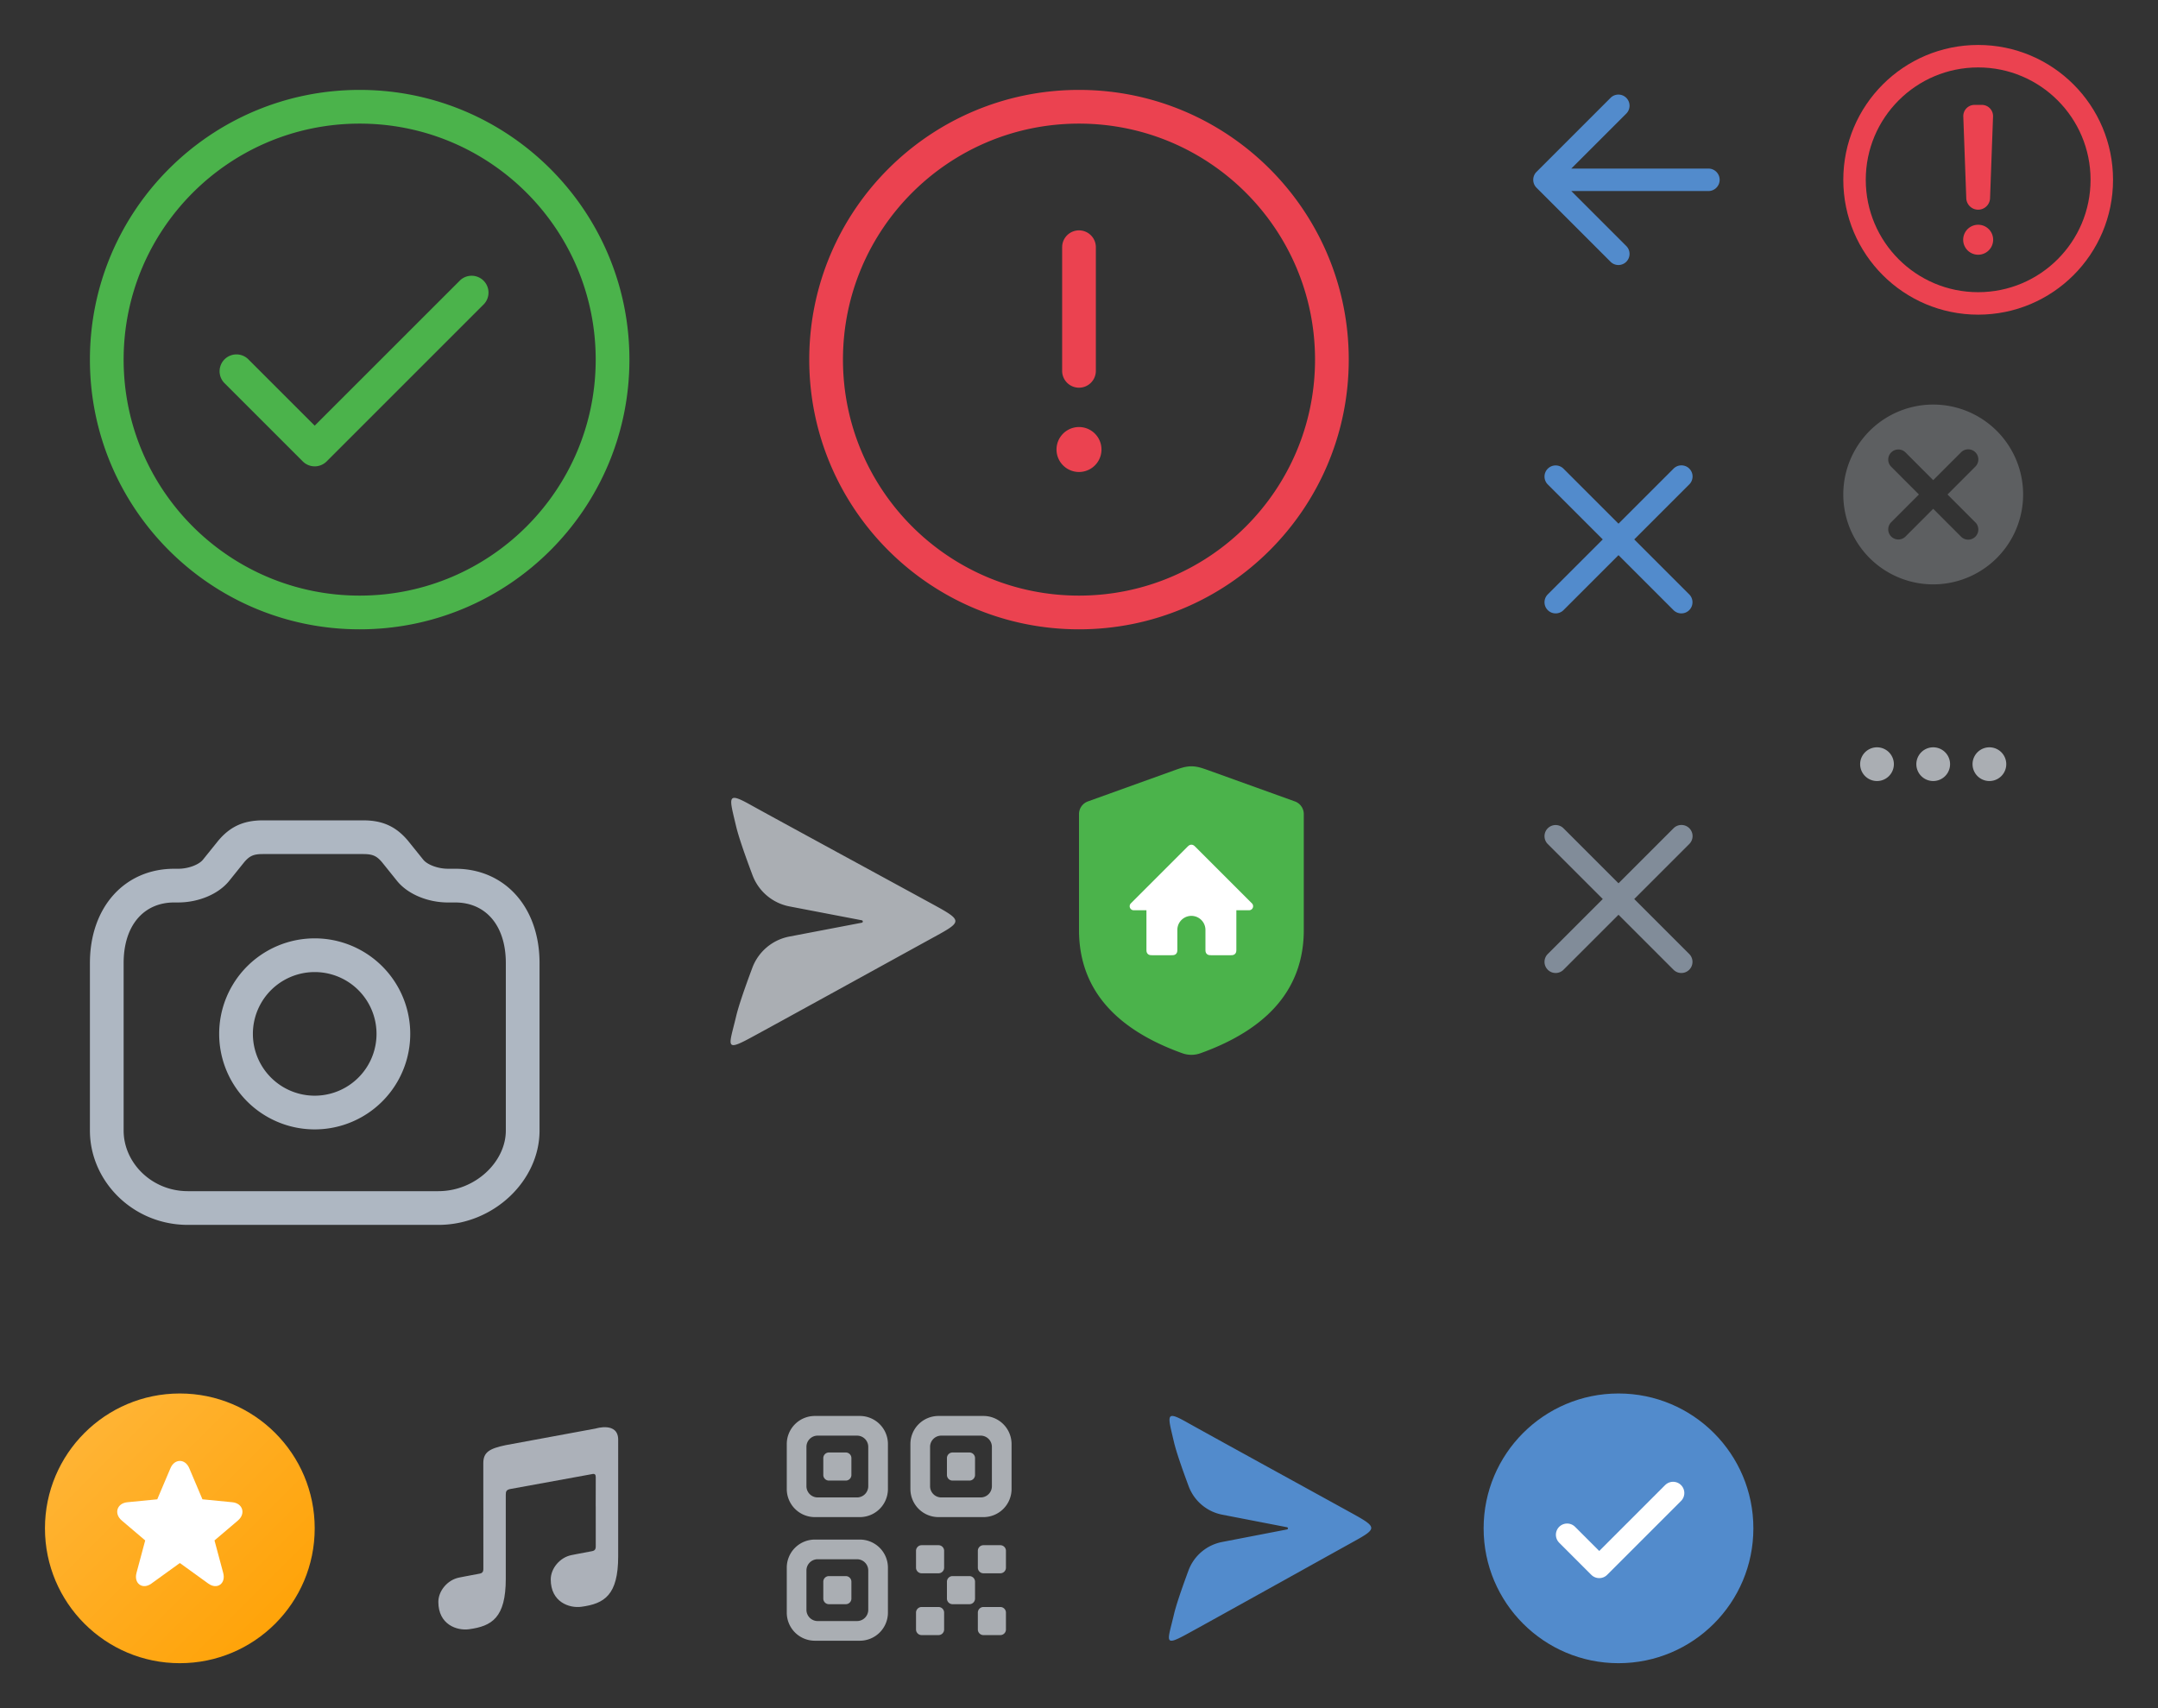 <svg viewBox="0 0 192 152" xmlns="http://www.w3.org/2000/svg" xmlns:xlink="http://www.w3.org/1999/xlink"><rect x="0" y="0" width="192" height="152" fill="#333333" stroke="none"/><svg height="32" width="32" viewBox="-4 -4 32 32" id="back_24" x="128" xmlns="http://www.w3.org/2000/svg"><g fill="none" fill-rule="evenodd"><path d="M24 0H0v24h24z"></path><path d="M7.8 11l4.9-4.9a.99.99 0 00-1.4-1.4l-6.593 6.593a1 1 0 000 1.414L11.3 19.3a.99.99 0 001.4-1.4L7.8 13H20a1 1 0 000-2z" fill="#528bcc"></path></g></svg><svg width="56" height="56" viewBox="-4 -4 56 56" id="camera_outline_48" y="64" xmlns="http://www.w3.org/2000/svg"><g fill="none" fill-rule="evenodd"><path opacity=".4" d="M0 0h48v48H0z"></path><path d="M28.328 5h-8.942c-1.613 0-2.767.49-3.778 1.592l-.177.201c-.03.037-1.024 1.274-1.377 1.711-.35.435-1.287.803-2.197.803H11.5c-4.41 0-7.5 3.417-7.5 8.391v14.908c0 4.498 3.82 8.391 8.714 8.391H35c4.924 0 9.004-3.933 9.004-8.39v-14.91c0-4.974-3.09-8.391-7.5-8.391h-.647c-.91 0-1.846-.368-2.197-.803l-1.377-1.71C31.23 5.548 30.036 5 28.328 5zm0 3c.765 0 1.127.14 1.557.608l.109.124 1.33 1.655c.977 1.21 2.78 1.92 4.533 1.92h.647c2.682 0 4.5 2.01 4.5 5.391v14.908c0 2.776-2.713 5.391-6.004 5.391H12.714C9.49 37.997 7 35.46 7 32.607v-14.91c0-3.381 1.818-5.391 4.5-5.391h.357c1.752 0 3.557-.71 4.532-1.92l1.331-1.655c.482-.569.837-.732 1.666-.732h8.942zM24 15.5a8.5 8.5 0 100 17 8.5 8.5 0 000-17zm0 3a5.5 5.5 0 110 11 5.5 5.5 0 010-11z" fill="#AEB7C2" fill-rule="nonzero"></path></g></svg><svg height="32" width="32" viewBox="-4 -4 32 32" id="cancel_24" x="128" y="32" xmlns="http://www.w3.org/2000/svg"><g fill="none" fill-rule="evenodd"><path d="M0 0h24v24H0z" opacity=".1"></path><path d="M18.3 5.7a.99.99 0 00-1.4 0L12 10.6 7.1 5.7a.99.99 0 00-1.4 1.4l4.9 4.9-4.9 4.9a.99.99 0 001.4 1.4l4.9-4.9 4.9 4.9a.99.99 0 001.4-1.4L13.4 12l4.9-4.9a.99.99 0 000-1.4z" fill="#528bcc" fill-rule="nonzero"></path></g></svg><svg height="32" width="32" viewBox="-4 -4 32 32" id="cancel_outline_24" x="128" y="64" xmlns="http://www.w3.org/2000/svg"><g fill="none" fill-rule="evenodd"><path d="M0 0h24v24H0z" opacity=".1"></path><path d="M18.3 5.7a.99.99 0 00-1.4 0L12 10.6 7.1 5.7a.99.99 0 00-1.4 1.4l4.9 4.9-4.9 4.9a.99.99 0 001.4 1.4l4.9-4.9 4.9 4.9a.99.99 0 001.4-1.4L13.4 12l4.9-4.9a.99.99 0 000-1.4z" fill="#818c99" fill-rule="nonzero"></path></g></svg><svg height="64" width="64" viewBox="-4 -4 64 64" id="check_circle_outline_56" xmlns="http://www.w3.org/2000/svg"><g fill="none"><path d="M0 0h56v56H0z"></path><path d="M28 4c13.255 0 24 10.745 24 24S41.255 52 28 52 4 41.255 4 28 14.745 4 28 4zm0 3C16.402 7 7 16.402 7 28s9.402 21 21 21 21-9.402 21-21S39.598 7 28 7zm8.94 13.94a1.5 1.5 0 012.12 2.12l-14 14a1.5 1.5 0 01-2.12 0l-7-7a1.5 1.5 0 012.12-2.12L24 33.878z" fill="#4bb34b"></path></g></svg><svg height="24" width="24" viewBox="-4 -4 24 24" id="clear_16" x="160" y="32" xmlns="http://www.w3.org/2000/svg"><path d="M6.729 8.002L4.263 10.47a.9.9 0 101.273 1.273L8 9.275l2.465 2.468a.9.9 0 101.272-1.273L9.273 8.002l2.465-2.469a.9.9 0 10-1.272-1.273L8 6.728 5.536 4.26a.9.9 0 00-1.273 1.273zM8 16A8 8 0 118 0a8 8 0 010 16z" fill="#5d5f61"></path></svg><svg width="28" height="34" viewBox="-4 -4 28 34" id="covid_19_64" x="92" y="64" xmlns="http://www.w3.org/2000/svg"><g fill="none" fill-rule="evenodd"><path fill="#4BB34B" d="M.794 3.314L8.429.566C9.097.325 9.33.263 9.602.222c.271-.041.525-.041.796 0 .27.04.505.103 1.173.344l7.635 2.748A1.2 1.2 0 0120 4.444V14.75c0 5.112-3.063 8.77-9.188 10.972-.525.19-1.1.19-1.624 0C3.063 23.52 0 19.862 0 14.75V4.443a1.2 1.2 0 01.794-1.129z"></path><path fill="#FFF" d="M10.363 7.363l5.022 5.022a.36.36 0 01-.254.615H14v3.487c0 .179-.019.243-.053.308a.36.36 0 01-.152.152c-.065.034-.13.053-.308.053h-1.724c-.179 0-.243-.019-.308-.053a.36.36 0 01-.152-.152c-.034-.065-.053-.13-.053-.308V14.75a1.25 1.25 0 00-2.5 0v1.737c0 .179-.019.243-.053.308a.36.36 0 01-.152.152c-.065.034-.13.053-.308.053H6.513c-.179 0-.243-.019-.308-.053a.36.36 0 01-.152-.152c-.034-.065-.053-.13-.053-.308V13H4.87a.36.36 0 01-.255-.615l5.022-5.022c.126-.126.185-.16.256-.18a.355.355 0 01.214 0c.07.02.13.054.256.18z"></path></g></svg><svg height="64" width="64" viewBox="-4 -4 64 64" id="error_outline_56" x="64" xmlns="http://www.w3.org/2000/svg"><g fill="none" fill-rule="evenodd"><path d="M0 0h56v56H0z"></path><path d="M28 4c13.255 0 24 10.745 24 24S41.255 52 28 52 4 41.255 4 28 14.745 4 28 4zm0 3C16.402 7 7 16.402 7 28s9.402 21 21 21 21-9.402 21-21S39.598 7 28 7zm0 27a2 2 0 110 4 2 2 0 010-4zm0-17.5a1.5 1.5 0 011.5 1.5v11l-.007.144A1.5 1.5 0 0126.5 29V18l.007-.144A1.5 1.5 0 0128 16.5z" fill="#eb4250" fill-rule="nonzero"></path></g></svg><svg height="32" width="32" viewBox="-4 -4 32 32" id="favorites_24" y="120" xmlns="http://www.w3.org/2000/svg"><linearGradient id="favorites_24__a" x1="0%" y1="0%" y2="100%"><stop offset="0" stop-color="#ffb73d"></stop><stop offset="1" stop-color="#ffa000"></stop></linearGradient><g fill="none"><circle cx="12" cy="12" fill="url(#favorites_24__a)" r="12"></circle><path d="M14.011 9.417l2.663.261c.926.091 1.21 1.017.495 1.625l-2.085 1.773.774 2.888c.255.948-.534 1.522-1.324.952l-2.533-1.83-2.533 1.83c-.786.568-1.578-.004-1.324-.952l.774-2.888-2.085-1.773c-.718-.61-.435-1.534.495-1.625l2.663-.261 1.173-2.767c.367-.867 1.308-.866 1.675 0z" fill="#fff"></path></g></svg><svg width="24" height="24" viewBox="-4 -4 24 24" id="more_horizontal_16" x="160" y="56" xmlns="http://www.w3.org/2000/svg"><defs><path d="M13 6.5a1.5 1.5 0 110 3 1.5 1.5 0 010-3zm-5 0a1.5 1.5 0 110 3 1.5 1.5 0 010-3zm-5 0a1.5 1.5 0 110 3 1.5 1.5 0 010-3z" id="more_horizontal_16__a"></path></defs><g fill="none" fill-rule="evenodd"><path d="M0 0h16v16H0z"></path><use fill="#AAAEB3" fill-rule="nonzero" xmlns:xlink="http://www.w3.org/1999/xlink" xlink:href="#more_horizontal_16__a"></use></g></svg><svg viewBox="-4 -4 32 32" width="32" height="32" id="music_24" x="32" y="120" xmlns="http://www.w3.org/2000/svg"><g fill="none" fill-rule="evenodd"><path d="M0 0h24v24H0z"></path><path d="M19 10.033v4.453c0 3.471-1.236 4.219-3.28 4.494-1.063.143-2.72-.414-2.72-2.432 0-.986.821-1.965 1.846-2.167.95-.187-.308.058 1.842-.352.346-.066.317-.313.317-.58l-.002-3.416H17l.005-2.576c0-.237-.073-.348-.345-.28l-7.295 1.33C9.06 8.582 9 8.708 9 9v7.486c0 3.471-1.236 4.219-3.28 4.494-1.063.143-2.72-.414-2.72-2.432 0-.986.821-1.965 1.846-2.167.95-.187-.308.058 1.842-.352.346-.066.317-.313.317-.58l-.002-4.363h.001L7 8.55s-.004-1.574 0-2.36c.005-.942.51-1.288 2-1.594l8-1.478s2-.625 2 1z" fill="#acb1b9"></path></g></svg><svg height="32" width="32" viewBox="-4 -4 32 32" id="qr_24" x="64" y="120" xmlns="http://www.w3.org/2000/svg"><g fill="none" fill-rule="evenodd"><path d="M0 0h24v24H0z"></path><path d="M19.5 19H21a.5.5 0 01.5.5V21a.5.5 0 01-.5.5h-1.5a.5.5 0 01-.5-.5v-1.5a.5.5 0 01.5-.5zM14 19h1.5a.5.5 0 01.5.5V21a.5.5 0 01-.5.5H14a.5.5 0 01-.5-.5v-1.5a.5.5 0 01.5-.5zm2.75-2.75h1.5a.5.5 0 01.5.5v1.5a.5.5 0 01-.5.5h-1.5a.5.5 0 01-.5-.5v-1.5a.5.5 0 01.5-.5zm2.75-2.75H21a.5.5 0 01.5.5v1.5a.5.5 0 01-.5.5h-1.5a.5.5 0 01-.5-.5V14a.5.5 0 01.5-.5zm-5.5 0h1.5a.5.5 0 01.5.5v1.5a.5.5 0 01-.5.5H14a.5.5 0 01-.5-.5V14a.5.5 0 01.5-.5zM4.5 13h4a2.5 2.5 0 012.5 2.5v4A2.5 2.5 0 018.5 22h-4A2.5 2.5 0 012 19.5v-4A2.5 2.5 0 014.5 13zm.25 1.75a1 1 0 00-1 1v3.5a1 1 0 001 1h3.5a1 1 0 001-1v-3.5a1 1 0 00-1-1zm1 1.5h1.5a.5.5 0 01.5.5v1.5a.5.5 0 01-.5.5h-1.5a.5.5 0 01-.5-.5v-1.5a.5.5 0 01.5-.5zM15.5 2h4A2.5 2.5 0 0122 4.5v4a2.5 2.5 0 01-2.5 2.5h-4A2.5 2.5 0 0113 8.5v-4A2.5 2.5 0 0115.5 2zm.25 1.75a1 1 0 00-1 1v3.5a1 1 0 001 1h3.5a1 1 0 001-1v-3.5a1 1 0 00-1-1zm1 1.5h1.5a.5.5 0 01.5.5v1.5a.5.5 0 01-.5.5h-1.5a.5.5 0 01-.5-.5v-1.5a.5.5 0 01.5-.5zM4.5 2h4A2.5 2.5 0 0111 4.5v4A2.5 2.5 0 018.5 11h-4A2.5 2.5 0 012 8.5v-4A2.5 2.5 0 014.5 2zm.25 1.75a1 1 0 00-1 1v3.5a1 1 0 001 1h3.5a1 1 0 001-1v-3.5a1 1 0 00-1-1zm1 1.5h1.5a.5.5 0 01.5.5v1.5a.5.5 0 01-.5.5h-1.5a.5.5 0 01-.5-.5v-1.5a.5.5 0 01.5-.5z" fill="#aaaeb3"></path></g></svg><svg height="36" width="36" viewBox="-4 -4 36 36" id="send_28" x="56" y="64" xmlns="http://www.w3.org/2000/svg"><g fill="none" fill-rule="evenodd"><path d="M0 0h28v28H0z"></path><path d="M6.934 18.123c-.763 2.044-1.242 3.48-1.438 4.307-.615 2.599-1.062 3.184 1.23 1.949 2.29-1.235 13.384-7.352 15.86-8.711 3.226-1.772 3.269-1.634-.174-3.516-2.622-1.433-13.585-7.39-15.687-8.56-2.101-1.17-1.844-.65-1.23 1.949.2.838.686 2.287 1.46 4.346a4.4 4.4 0 003.29 2.772l6.432 1.233a.11.11 0 010 .216L10.23 15.34a4.4 4.4 0 00-3.296 2.783z" fill="#aaaeb3" fill-rule="nonzero"></path></g></svg><svg height="32" width="32" viewBox="-4 -4 32 32" id="send_active_24" x="96" y="120" xmlns="http://www.w3.org/2000/svg"><g fill="none" fill-rule="evenodd"><path d="M0 0h24v24H0z"></path><path d="M5.739 15.754c-.686 1.855-1.117 3.158-1.293 3.91-.553 2.362-.956 2.894 1.107 1.771 2.062-1.122 12.046-6.683 14.274-7.919 2.904-1.611 2.942-1.485-.156-3.196-2.36-1.302-12.227-6.718-14.118-7.782-1.892-1.063-1.66-.59-1.107 1.772.178.761.616 2.076 1.311 3.944a4 4 0 002.988 2.531l5.765 1.117a.1.1 0 010 .196l-5.778 1.116a4 4 0 00-2.993 2.54z" fill="#528bcc" fill-rule="nonzero"></path></g></svg><svg height="32" width="32" viewBox="-4 -4 32 32" id="snackbar_done_24" x="128" y="120" xmlns="http://www.w3.org/2000/svg"><g fill="none" fill-rule="evenodd"><circle cx="12" cy="12" fill="#528bcc" r="12"></circle><path d="M7.429 12.571l2.857 2.858 6.571-6.572" stroke="#fff" stroke-linecap="round" stroke-linejoin="round" stroke-width="2"></path></g></svg><svg height="32" width="32" viewBox="-4 -4 32 32" id="snackbar_error_24" x="160" xmlns="http://www.w3.org/2000/svg"><g fill="none" fill-rule="evenodd"><circle cx="12" cy="12" r="11" stroke="#eb4250" stroke-width="2"></circle><path d="M4 4h16v16H4z" opacity=".4"></path><path d="M12 16a1.333 1.333 0 110 2.667A1.333 1.333 0 0112 16zm.324-10.667a1 1 0 011 1.037l-.266 7.276a1.059 1.059 0 01-2.116 0l-.265-7.276a1 1 0 01.963-1.036h.684z" fill="#eb4250" fill-rule="nonzero"></path></g></svg></svg>